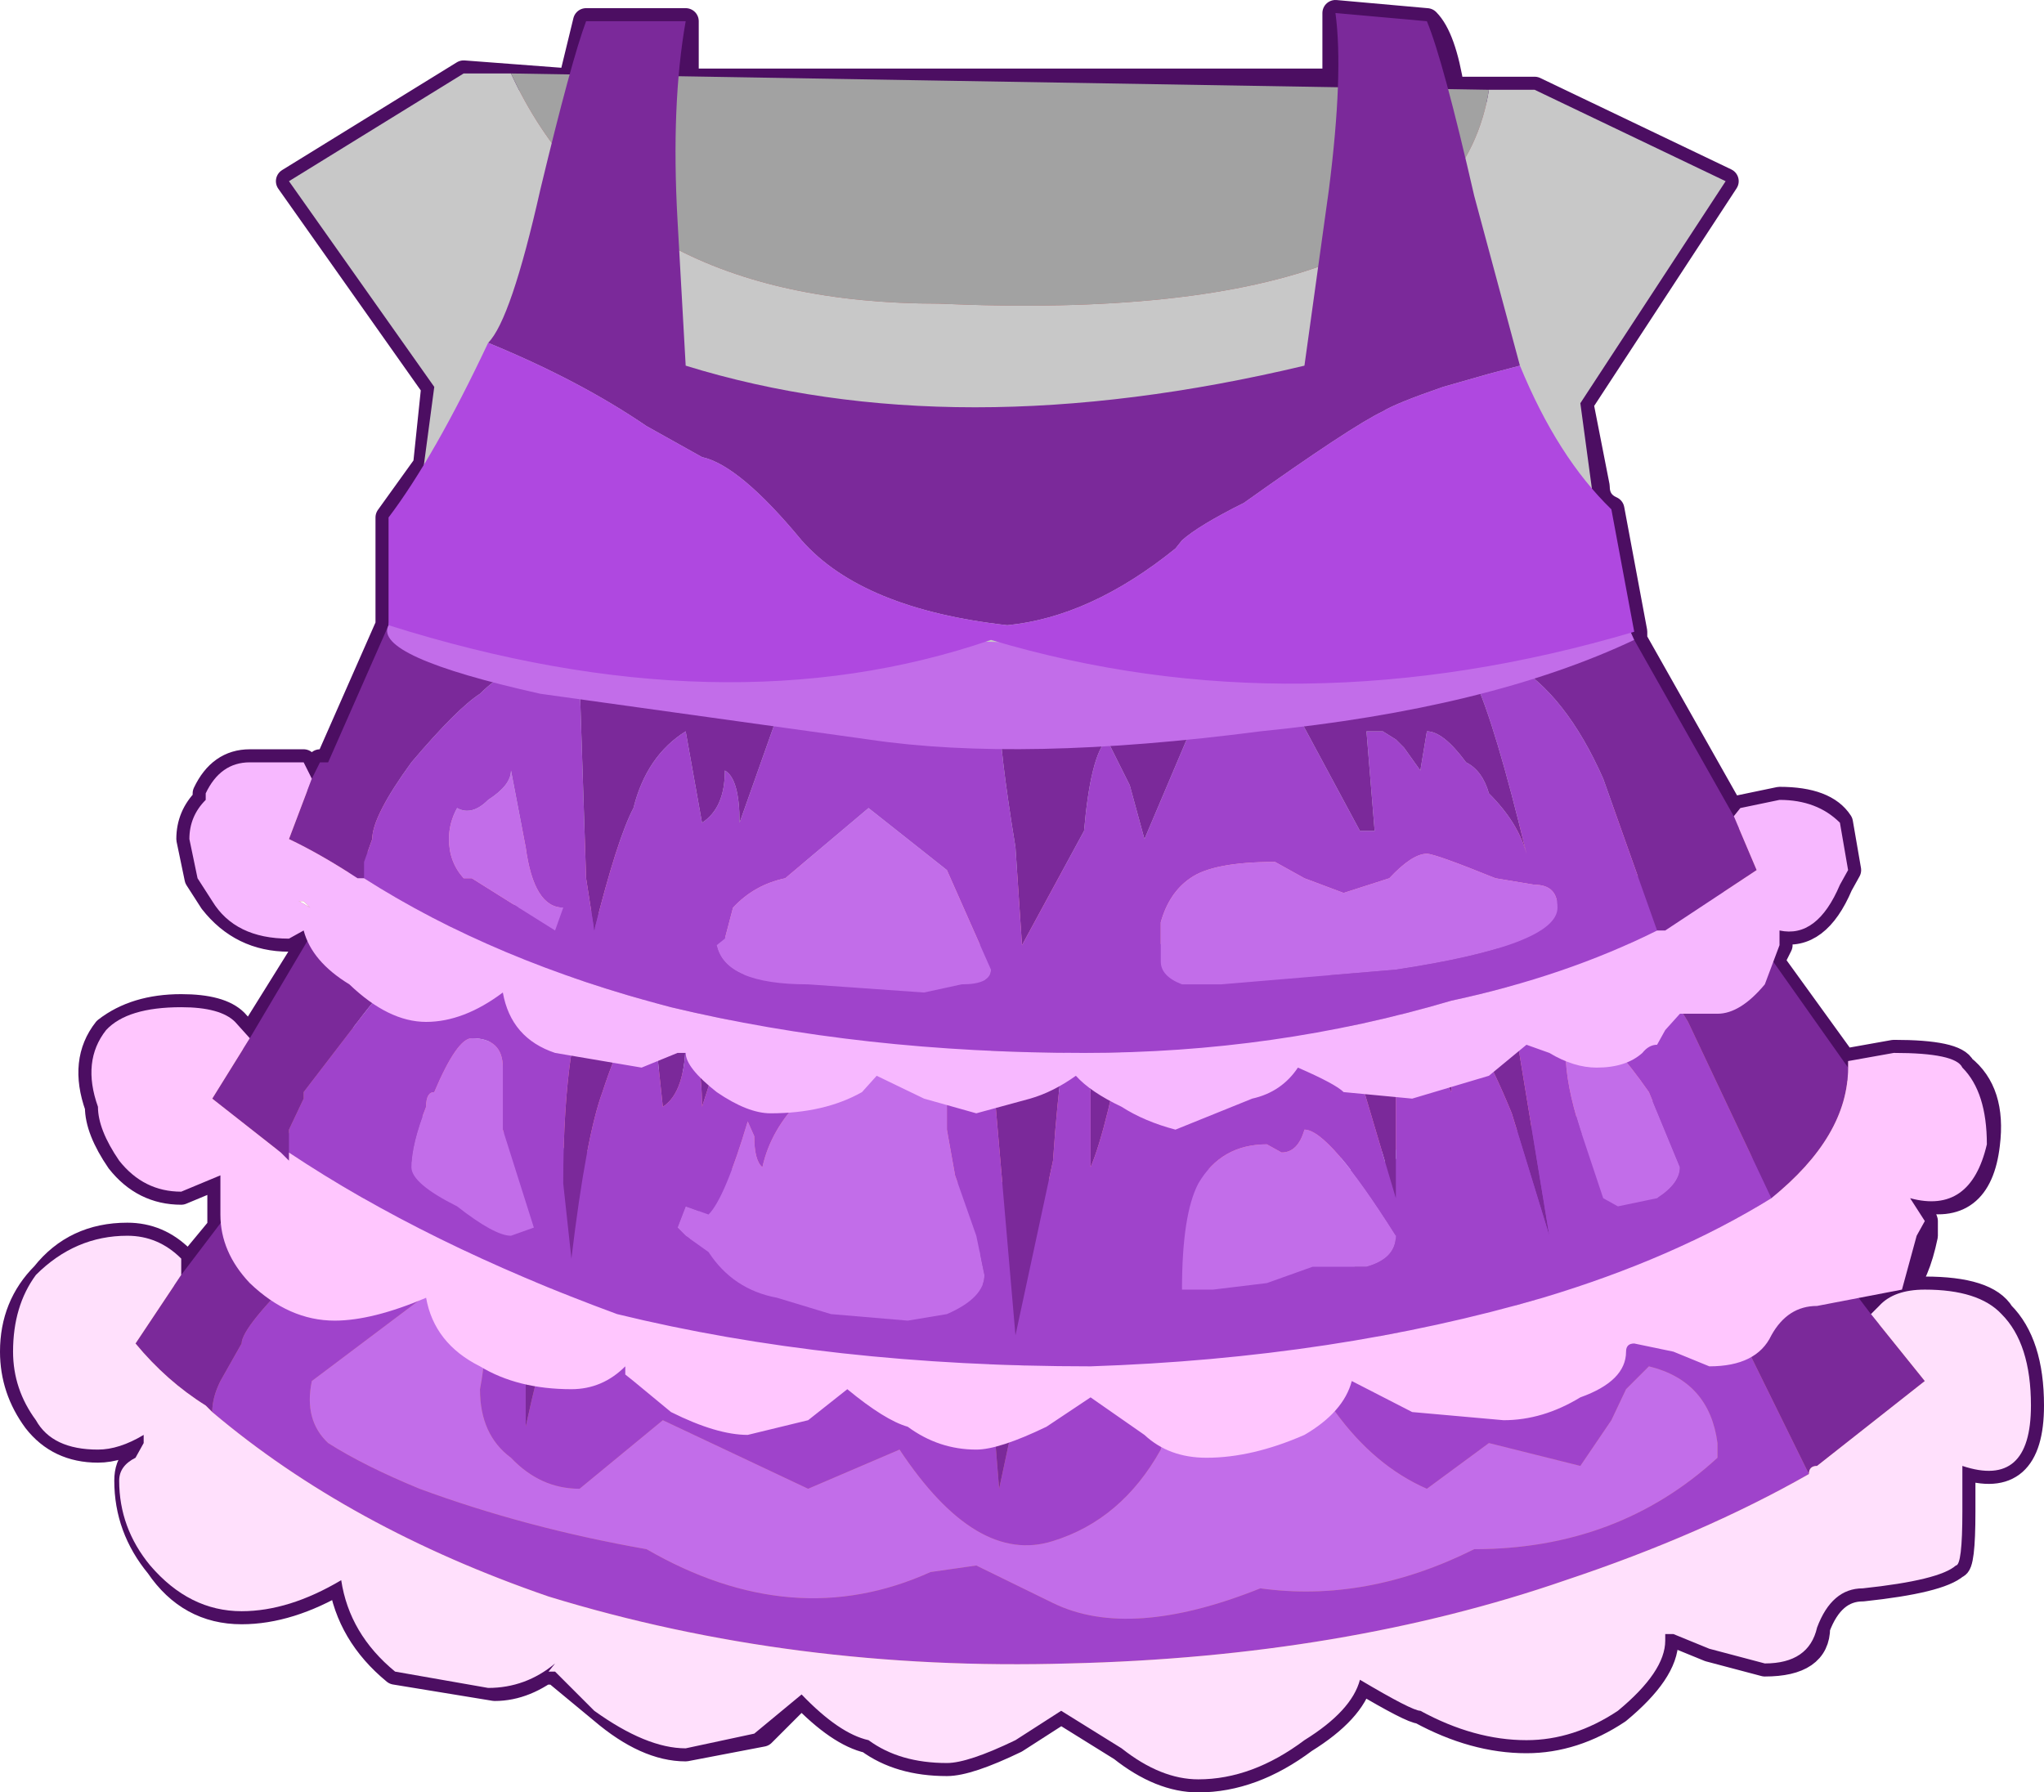 <?xml version="1.0" encoding="UTF-8" standalone="no"?>
<svg xmlns:xlink="http://www.w3.org/1999/xlink" height="54.9px" width="62.6px" xmlns="http://www.w3.org/2000/svg">
  <g transform="matrix(1.0, 0.0, 0.0, 1.0, -7.8, -6.8)">
    <path d="M51.5 7.45 Q52.0 7.95 52.25 9.55 L54.8 9.55 60.65 12.35 56.2 19.15 56.7 21.7 Q56.7 22.2 57.15 22.4 L57.85 26.15 57.85 26.4 60.9 31.8 61.1 31.55 62.3 31.3 Q63.7 31.3 64.15 32.0 L64.4 33.45 64.15 33.9 Q63.45 35.55 62.3 35.3 L62.3 35.75 62.05 36.25 64.4 39.5 64.4 39.3 65.8 39.05 Q67.7 39.05 67.9 39.5 68.85 40.25 68.65 41.85 68.4 44.0 66.5 43.5 L66.75 44.2 66.75 44.65 Q66.5 45.85 66.05 46.3 L64.65 46.55 65.1 47.05 65.35 46.8 Q66.05 46.3 66.75 46.3 68.65 46.3 69.1 47.05 70.0 47.95 70.0 49.85 70.0 52.4 67.9 51.7 L67.9 52.4 67.9 53.1 Q67.9 54.75 67.7 54.75 67.2 55.2 64.85 55.45 63.9 55.45 63.45 56.65 63.45 57.75 61.85 57.75 L60.15 57.3 59.05 56.85 58.8 56.85 58.8 57.05 Q58.8 58.0 57.35 59.2 56.0 60.1 54.55 60.1 52.95 60.1 51.3 59.2 51.05 59.2 49.45 58.25 49.2 59.2 47.75 60.1 46.15 61.3 44.5 61.3 43.35 61.3 42.15 60.35 L40.3 59.2 38.9 60.1 Q37.45 60.8 36.8 60.8 35.35 60.8 34.4 60.1 33.5 59.9 32.35 58.7 L31.15 59.9 28.8 60.35 Q27.6 60.35 26.25 59.2 L24.8 58.0 24.6 58.0 24.8 57.75 Q23.9 58.5 22.95 58.5 L19.9 58.0 Q18.5 56.85 18.25 55.2 16.65 56.15 15.2 56.15 13.6 56.15 12.65 54.75 11.7 53.6 11.7 52.15 11.7 51.7 11.95 51.45 L12.2 51.0 12.2 50.75 Q11.45 51.2 10.8 51.2 9.6 51.2 8.9 50.3 8.2 49.35 8.2 48.2 8.2 46.8 9.15 45.85 10.1 44.65 11.7 44.65 12.65 44.65 13.35 45.35 L13.35 45.85 14.55 44.4 14.55 44.0 14.55 43.3 14.55 42.8 13.35 43.3 Q12.2 43.3 11.45 42.35 10.8 41.4 10.8 40.7 10.3 39.3 11.05 38.35 11.95 37.65 13.35 37.65 14.55 37.65 15.0 38.1 L15.45 38.6 17.35 35.55 17.1 35.3 16.65 35.55 Q15.2 35.55 14.3 34.4 L13.85 33.7 13.6 32.5 Q13.6 31.8 14.1 31.3 L14.1 31.1 Q14.55 30.15 15.45 30.15 L17.1 30.15 17.35 30.65 17.6 30.15 17.85 30.15 19.7 25.95 19.7 22.65 20.85 21.05 21.1 18.65 16.65 12.35 22.0 9.05 25.3 9.3 25.75 7.45 28.8 7.45 28.8 9.3 48.7 9.3 48.7 7.2 51.5 7.45 M16.95 34.4 L17.3 34.6 17.1 34.4 16.95 34.4" fill="#bf6b6b" fill-rule="evenodd" stroke="none"/>
    <path d="M51.5 7.45 Q52.0 7.95 52.25 9.55 L54.8 9.55 60.65 12.35 56.2 19.15 56.7 21.7 Q56.7 22.2 57.15 22.4 L57.85 26.15 57.85 26.4 60.9 31.8 61.1 31.55 62.3 31.3 Q63.7 31.3 64.15 32.0 L64.4 33.45 64.15 33.9 Q63.45 35.55 62.3 35.3 L62.3 35.75 62.05 36.25 64.4 39.5 64.4 39.3 65.8 39.05 Q67.7 39.05 67.9 39.5 68.85 40.25 68.65 41.85 68.4 44.0 66.5 43.5 L66.75 44.2 66.75 44.65 Q66.5 45.85 66.05 46.3 L64.65 46.55 65.1 47.05 65.35 46.8 Q66.05 46.3 66.75 46.3 68.65 46.3 69.1 47.05 70.0 47.95 70.0 49.85 70.0 52.4 67.9 51.7 L67.9 52.4 67.9 53.1 Q67.9 54.75 67.7 54.75 67.2 55.2 64.85 55.45 63.9 55.45 63.45 56.65 63.45 57.75 61.85 57.75 L60.15 57.3 59.05 56.85 58.8 56.85 58.8 57.05 Q58.8 58.0 57.35 59.2 56.0 60.1 54.55 60.1 52.95 60.1 51.3 59.2 51.05 59.2 49.45 58.25 49.2 59.2 47.75 60.1 46.15 61.3 44.5 61.3 43.35 61.3 42.15 60.35 L40.3 59.2 38.9 60.1 Q37.45 60.8 36.8 60.8 35.35 60.8 34.4 60.1 33.5 59.9 32.35 58.7 L31.15 59.9 28.8 60.35 Q27.6 60.35 26.25 59.2 L24.8 58.0 24.6 58.0 24.8 57.75 Q23.9 58.5 22.95 58.5 L19.9 58.0 Q18.5 56.85 18.25 55.2 16.65 56.15 15.2 56.15 13.6 56.15 12.65 54.75 11.7 53.6 11.7 52.15 11.7 51.7 11.95 51.45 L12.2 51.0 12.2 50.75 Q11.45 51.2 10.8 51.2 9.6 51.2 8.9 50.3 8.2 49.35 8.2 48.2 8.2 46.8 9.15 45.85 10.1 44.65 11.7 44.65 12.65 44.65 13.35 45.35 L13.35 45.85 14.55 44.4 14.55 44.0 14.55 43.3 14.55 42.8 13.35 43.3 Q12.2 43.3 11.45 42.35 10.8 41.4 10.8 40.7 10.3 39.3 11.05 38.35 11.95 37.65 13.35 37.65 14.55 37.65 15.0 38.1 L15.45 38.6 17.35 35.55 17.1 35.3 16.65 35.55 Q15.2 35.55 14.3 34.4 L13.85 33.7 13.6 32.5 Q13.6 31.8 14.1 31.3 L14.1 31.1 Q14.55 30.15 15.45 30.15 L17.1 30.15 17.35 30.65 17.6 30.15 17.85 30.15 19.7 25.95 19.7 22.65 20.85 21.05 21.1 18.65 16.65 12.35 22.0 9.05 25.3 9.3 25.75 7.45 28.8 7.45 28.8 9.3 48.7 9.3 48.7 7.2 51.5 7.45 Z" fill="none" stroke="#4c0e62" stroke-linecap="round" stroke-linejoin="round" stroke-width="0.8"/>
    <path d="M19.2 32.95 L20.65 33.45 26.5 34.8 Q28.35 35.55 33.25 35.75 L39.6 36.0 51.05 34.6 58.1 33.2 59.95 45.6 Q39.1 50.3 17.85 45.35 L19.2 32.95" fill="#dae3e9" fill-rule="evenodd" stroke="none"/>
    <path d="M53.4 9.55 L54.8 9.55 60.65 12.35 56.2 19.15 58.1 33.2 51.05 34.6 39.6 36.0 33.25 35.75 Q28.35 35.55 26.5 34.8 L20.65 33.45 19.2 32.95 21.1 18.65 16.65 12.35 22.0 9.05 23.45 9.05 Q26.7 16.1 36.55 16.1 52.25 16.8 53.4 9.55" fill="#c8c8c8" fill-rule="evenodd" stroke="none"/>
    <path d="M53.4 9.55 Q52.25 16.8 36.55 16.1 26.7 16.1 23.45 9.05 L53.4 9.55" fill="#a2a2a2" fill-rule="evenodd" stroke="none"/>
    <path d="M50.55 46.3 L50.8 49.1 50.55 49.1 48.25 42.8 48.5 42.8 53.4 41.6 Q53.6 42.8 54.55 44.9 54.8 47.05 55.5 50.05 L54.35 47.05 Q53.2 44.65 52.25 44.2 L52.25 46.1 51.5 44.9 50.55 44.2 50.55 44.8 50.55 46.3 M41.9 42.8 L41.7 43.5 41.9 43.5 41.7 44.65 41.0 48.2 40.75 46.3 40.05 44.65 39.35 47.95 38.4 52.4 37.7 43.75 37.7 43.05 41.9 42.8 M24.35 41.85 L29.3 42.8 29.5 43.05 28.35 46.55 Q28.35 45.35 27.85 44.65 27.6 46.3 27.2 46.55 L26.95 43.3 Q25.75 44.65 25.3 46.1 24.6 47.25 23.9 50.5 L23.9 48.4 Q23.9 47.7 24.15 47.05 L24.35 41.85 M22.95 41.4 Q21.3 41.85 20.15 42.55 18.95 43.3 17.1 45.6 15.2 47.45 15.2 47.95 L14.55 49.1 Q14.3 49.6 14.3 50.05 L14.1 49.85 Q12.9 49.1 11.95 47.95 L13.35 45.85 17.6 40.25 19.2 40.7 22.95 41.4 M63.2 51.95 L59.95 45.35 Q58.1 42.35 55.5 41.15 L57.35 40.7 59.95 40.25 65.1 47.05 66.75 49.1 63.45 51.7 Q63.2 51.7 63.2 51.95" fill="#7b299a" fill-rule="evenodd" stroke="none"/>
    <path d="M48.5 42.8 L48.25 42.8 50.55 49.1 50.8 49.1 50.55 46.3 50.8 46.3 50.55 44.8 50.55 44.2 51.5 44.9 52.25 46.1 52.25 44.2 Q53.2 44.65 54.35 47.05 L55.5 50.05 Q54.8 47.05 54.55 44.9 53.6 42.8 53.4 41.6 L55.5 41.15 Q58.1 42.35 59.95 45.35 L63.2 51.95 Q59.95 53.8 55.75 55.2 48.95 57.55 40.55 57.75 32.1 58.0 24.6 55.7 18.5 53.6 14.3 50.05 14.3 49.6 14.55 49.1 L15.2 47.95 Q15.2 47.45 17.1 45.6 18.95 43.3 20.15 42.55 21.3 41.85 22.95 41.4 L24.35 41.85 29.5 42.55 37.7 43.05 37.7 43.75 38.4 52.4 39.35 47.95 40.05 44.65 40.75 46.3 41.0 48.2 41.7 44.65 41.9 43.5 41.7 43.5 41.9 42.8 48.25 42.35 48.5 42.8 M24.35 41.85 L24.15 47.05 Q23.9 47.7 23.9 48.4 L23.9 50.5 Q24.6 47.25 25.3 46.1 25.75 44.65 26.95 43.3 L27.2 46.55 Q27.6 46.3 27.85 44.65 28.35 45.35 28.35 46.55 L29.5 43.05 29.3 42.8 24.35 41.85 M58.3 48.65 L57.6 49.35 57.15 50.3 56.2 51.7 53.4 51.0 51.5 52.4 Q49.9 51.7 48.7 50.05 47.75 48.9 46.15 48.9 43.8 49.1 43.35 51.2 42.15 53.35 40.05 54.0 37.7 54.75 35.35 51.2 L32.55 52.4 28.1 50.3 25.55 52.4 Q24.35 52.4 23.45 51.45 22.5 50.75 22.5 49.35 22.95 47.05 22.0 45.6 L17.35 49.1 Q17.1 50.3 17.85 51.0 18.95 51.7 20.65 52.4 23.9 53.6 27.6 54.25 32.1 56.85 36.3 54.95 L37.7 54.75 40.05 55.9 Q42.4 57.05 46.4 55.45 49.65 55.9 52.95 54.25 57.35 54.25 60.4 51.45 L60.4 51.0 Q60.15 49.1 58.3 48.65" fill="#9f43cb" fill-rule="evenodd" stroke="none"/>
    <path d="M48.25 42.35 L41.9 42.8 37.7 43.05 29.5 42.55 24.35 41.85 22.95 41.4 19.2 40.7 17.6 40.25 18.75 38.1 18.95 37.85 Q38.9 42.8 58.8 37.65 L59.95 40.25 57.35 40.7 55.5 41.15 53.4 41.6 48.25 42.35" fill="#fc889b" fill-rule="evenodd" stroke="none"/>
    <path d="M58.3 48.65 Q60.15 49.1 60.4 51.0 L60.4 51.45 Q57.35 54.25 52.95 54.25 49.65 55.9 46.4 55.45 42.4 57.05 40.05 55.9 L37.7 54.75 36.3 54.95 Q32.1 56.85 27.6 54.25 23.9 53.6 20.65 52.4 18.95 51.7 17.85 51.0 17.1 50.3 17.35 49.1 L22.0 45.6 Q22.95 47.05 22.5 49.35 22.5 50.75 23.45 51.45 24.35 52.4 25.55 52.4 L28.1 50.3 32.55 52.4 35.35 51.2 Q37.7 54.75 40.05 54.0 42.15 53.35 43.35 51.2 43.8 49.1 46.15 48.9 47.75 48.9 48.7 50.05 49.9 51.7 51.5 52.4 L53.4 51.0 56.2 51.7 57.15 50.3 57.6 49.35 58.3 48.65" fill="#c26de9" fill-rule="evenodd" stroke="none"/>
    <path d="M14.3 50.05 Q18.5 53.6 24.6 55.7 32.1 58.0 40.55 57.75 48.95 57.55 55.75 55.2 59.95 53.8 63.2 51.95 63.2 51.7 63.45 51.7 L66.75 49.1 65.1 47.05 65.35 46.8 Q65.8 46.3 66.75 46.3 68.4 46.3 69.1 47.05 70.0 47.95 70.0 49.85 70.0 52.4 67.9 51.7 L67.9 52.4 67.9 53.1 Q67.9 54.75 67.7 54.75 67.2 55.2 64.85 55.45 63.9 55.45 63.45 56.65 63.2 57.75 61.85 57.75 L60.15 57.3 59.05 56.85 58.8 56.85 58.8 57.05 Q58.8 58.0 57.35 59.2 56.0 60.1 54.55 60.1 52.95 60.1 51.3 59.2 51.05 59.2 49.45 58.25 49.2 59.2 47.75 60.1 46.15 61.3 44.5 61.3 43.35 61.3 42.15 60.35 L40.3 59.2 38.9 60.1 Q37.45 60.8 36.8 60.8 35.35 60.8 34.4 60.1 33.5 59.9 32.35 58.7 L30.9 59.9 28.8 60.35 Q27.6 60.35 26.0 59.2 L24.8 58.0 24.6 58.0 24.8 57.75 Q23.9 58.5 22.75 58.5 L19.9 58.0 Q18.5 56.85 18.25 55.2 16.65 56.15 15.2 56.15 13.6 56.15 12.4 54.75 11.45 53.6 11.45 52.15 11.45 51.7 11.95 51.45 L12.2 51.0 12.2 50.75 Q11.45 51.2 10.8 51.2 9.4 51.2 8.9 50.3 8.2 49.35 8.2 48.2 8.2 46.8 8.9 45.85 10.1 44.65 11.7 44.65 12.65 44.65 13.35 45.35 L13.35 45.85 11.95 47.95 Q12.9 49.1 14.1 49.85 L14.3 50.05" fill="#ffe0fc" fill-rule="evenodd" stroke="none"/>
    <path d="M55.75 34.4 L59.95 32.95 59.95 33.2 64.4 39.5 Q64.4 41.6 62.05 43.5 L59.5 38.1 Q57.85 35.3 55.75 34.4 M18.75 32.75 Q21.1 33.9 23.9 34.6 L23.65 34.6 Q22.25 34.8 21.3 35.55 20.15 36.25 18.75 38.1 L17.1 40.25 17.1 40.45 16.65 41.4 16.65 42.1 16.65 42.35 16.4 42.1 14.3 40.45 15.45 38.6 18.5 33.45 18.75 32.75 M48.5 35.55 L49.45 35.3 49.65 35.3 53.4 34.6 54.1 37.65 55.25 44.65 54.1 40.9 Q52.95 38.1 52.25 37.85 L52.25 40.25 51.5 38.8 Q51.05 37.85 50.55 37.85 L50.55 38.35 50.55 39.05 50.55 43.5 48.25 35.75 48.5 35.55 M42.15 36.0 Q42.4 35.75 42.85 35.75 42.4 36.7 42.4 37.65 41.7 41.4 41.2 42.55 L41.2 40.25 40.75 37.85 Q40.3 38.6 40.05 42.35 L38.9 47.7 37.95 36.7 38.15 36.5 38.4 36.5 40.05 36.25 41.2 36.0 Q41.45 35.75 42.15 36.0 M26.7 35.55 L27.85 35.55 28.8 35.75 30.9 35.75 29.3 40.7 Q29.3 39.05 28.8 38.6 28.8 40.25 28.1 40.7 L27.85 38.35 27.85 36.95 Q26.95 38.1 26.25 40.25 25.75 41.6 25.3 45.35 L25.05 43.05 Q25.05 40.7 25.3 39.05 L25.3 35.05 Q26.7 35.3 26.7 35.55" fill="#7b299a" fill-rule="evenodd" stroke="none"/>
    <path d="M55.75 34.4 L55.5 34.15 55.5 34.4 55.25 34.4 53.4 34.6 49.65 35.3 49.45 35.3 48.5 35.55 48.5 35.3 42.85 35.75 42.4 35.75 38.4 35.75 30.25 35.55 25.3 34.6 24.35 34.6 23.9 34.6 Q21.1 33.9 18.75 32.75 L19.2 31.3 19.45 31.3 Q39.6 35.75 58.8 31.1 L59.95 32.95 55.75 34.4" fill="#ffa1b0" fill-rule="evenodd" stroke="none"/>
    <path d="M53.4 34.6 L55.25 34.4 55.5 34.4 55.5 34.15 55.75 34.4 Q57.85 35.3 59.5 38.1 L62.05 43.5 Q59.05 45.35 55.05 46.55 48.7 48.4 41.2 48.65 33.25 48.65 26.7 47.05 20.85 44.9 16.65 42.1 L16.65 41.4 17.1 40.45 17.1 40.25 18.75 38.1 Q20.15 36.25 21.3 35.55 22.25 34.8 23.65 34.6 L23.9 34.6 24.35 34.6 25.3 34.6 30.25 35.55 38.4 35.75 38.4 36.5 38.15 36.5 37.95 36.7 38.9 47.7 40.05 42.35 Q40.3 38.6 40.75 37.85 L41.2 40.25 41.2 42.55 Q41.7 41.4 42.4 37.65 42.4 36.7 42.85 35.75 L48.5 35.3 48.5 35.55 48.25 35.75 50.55 43.5 50.55 39.05 50.55 38.35 50.55 37.85 Q51.05 37.85 51.5 38.8 L52.25 40.25 52.25 37.85 Q52.95 38.1 54.1 40.9 L55.25 44.65 54.1 37.65 53.4 34.6 M42.4 35.75 L42.85 35.75 Q42.4 35.75 42.15 36.0 42.15 35.75 42.4 35.75 M59.25 42.55 L58.3 40.25 Q57.15 38.6 56.7 38.6 55.75 38.6 55.75 39.05 55.75 40.0 56.2 41.4 L56.9 43.5 57.35 43.75 58.55 43.5 Q59.25 43.05 59.25 42.55 M47.05 42.1 L46.6 41.85 Q45.2 41.85 44.5 43.05 44.0 44.0 44.0 46.3 L44.95 46.3 46.6 46.1 48.0 45.6 49.65 45.6 Q50.55 45.35 50.55 44.65 48.5 41.4 47.75 41.4 47.55 42.1 47.05 42.1 M26.7 35.55 Q26.7 35.3 25.3 35.05 L25.3 39.05 Q25.05 40.7 25.05 43.05 L25.3 45.35 Q25.75 41.6 26.25 40.25 26.95 38.1 27.85 36.95 L27.85 38.35 28.1 40.7 Q28.8 40.25 28.8 38.6 29.3 39.05 29.3 40.7 L30.9 35.75 28.8 35.75 27.85 35.55 26.7 35.55 M28.8 44.65 L29.5 45.15 Q30.25 46.3 31.6 46.55 L33.25 47.05 35.6 47.25 36.8 47.05 Q37.95 46.55 37.95 45.85 L37.7 44.65 37.05 42.8 36.8 41.4 36.8 39.75 35.35 39.75 34.4 39.3 Q33.05 39.3 32.35 40.45 31.4 41.4 31.15 42.55 30.9 42.35 30.9 41.6 L30.7 41.15 Q30.0 43.5 29.5 44.0 L28.8 43.75 28.55 44.4 28.8 44.65 M23.2 41.4 L23.2 39.5 Q23.2 38.6 22.25 38.6 21.8 38.6 21.1 40.25 20.85 40.25 20.85 40.7 20.4 41.85 20.4 42.55 20.4 43.05 21.8 43.75 22.95 44.65 23.45 44.65 L24.15 44.4 23.2 41.4" fill="#9f43cb" fill-rule="evenodd" stroke="none"/>
    <path d="M47.05 42.1 Q47.55 42.1 47.75 41.4 48.5 41.4 50.55 44.65 50.55 45.35 49.65 45.6 L48.0 45.6 46.6 46.1 44.95 46.3 44.0 46.3 Q44.0 44.0 44.5 43.05 45.2 41.85 46.6 41.85 L47.05 42.1 M59.25 42.55 Q59.25 43.05 58.55 43.5 L57.35 43.75 56.9 43.5 56.2 41.4 Q55.75 40.0 55.75 39.05 55.75 38.6 56.7 38.6 57.15 38.6 58.3 40.25 L59.25 42.55 M23.2 41.4 L24.15 44.4 23.45 44.65 Q22.95 44.65 21.8 43.75 20.4 43.05 20.4 42.55 20.4 41.85 20.85 40.7 20.85 40.25 21.1 40.25 21.8 38.6 22.25 38.6 23.2 38.6 23.2 39.5 L23.2 41.4 M28.8 44.65 L28.55 44.4 28.8 43.75 29.5 44.0 Q30.0 43.5 30.7 41.15 L30.9 41.6 Q30.9 42.35 31.15 42.55 31.4 41.4 32.35 40.45 33.05 39.3 34.4 39.3 L35.35 39.75 36.8 39.75 36.8 41.4 37.05 42.8 37.7 44.65 37.95 45.85 Q37.95 46.55 36.8 47.05 L35.6 47.25 33.25 47.05 31.6 46.55 Q30.25 46.3 29.5 45.15 L28.8 44.65" fill="#c26de9" fill-rule="evenodd" stroke="none"/>
    <path d="M64.4 39.5 L64.4 39.3 65.8 39.05 Q67.7 39.05 67.9 39.5 68.65 40.25 68.65 41.85 68.15 44.0 66.3 43.5 L66.75 44.2 66.5 44.65 66.05 46.3 63.45 46.8 Q62.55 46.8 62.05 47.7 61.6 48.65 60.15 48.65 L59.05 48.2 57.85 47.95 Q57.6 47.95 57.6 48.2 57.6 49.1 56.2 49.6 55.05 50.3 53.85 50.3 L51.05 50.05 49.2 49.1 Q48.95 50.05 47.75 50.75 46.15 51.45 44.75 51.45 43.6 51.45 42.85 50.75 L41.2 49.6 39.85 50.5 Q38.4 51.2 37.7 51.2 36.55 51.2 35.6 50.5 34.9 50.3 33.75 49.35 L32.55 50.3 30.7 50.75 Q29.75 50.75 28.35 50.05 L27.2 49.1 26.95 48.9 26.95 48.65 Q26.25 49.35 25.3 49.35 23.65 49.35 22.5 48.65 21.1 47.95 20.85 46.55 19.2 47.25 18.05 47.25 16.65 47.25 15.45 46.1 14.55 45.15 14.55 44.0 L14.55 43.3 14.55 42.8 13.35 43.3 Q12.2 43.3 11.45 42.35 10.8 41.4 10.8 40.7 10.3 39.3 11.05 38.35 11.7 37.65 13.35 37.65 14.55 37.65 15.0 38.1 L15.45 38.6 14.3 40.45 16.4 42.1 16.65 42.35 16.65 42.1 Q20.85 44.9 26.7 47.05 33.25 48.65 41.2 48.65 48.7 48.4 55.05 46.55 59.05 45.35 62.05 43.5 64.4 41.6 64.4 39.5" fill="#ffc6fe" fill-rule="evenodd" stroke="none"/>
    <path d="M54.1 27.1 L55.25 26.9 57.85 26.4 60.9 31.8 61.6 33.45 58.8 35.3 58.55 35.3 56.9 30.65 Q55.75 28.05 54.1 27.1 M17.35 30.65 L17.6 30.15 17.85 30.15 19.7 25.95 21.3 26.4 24.8 26.9 Q23.45 27.1 22.5 28.05 21.8 28.5 20.4 30.15 19.2 31.8 19.2 32.5 L18.95 33.2 18.95 33.7 18.75 33.7 Q17.6 32.95 16.65 32.5 L17.35 30.65 M26.25 27.85 L28.8 28.25 30.7 28.75 31.6 28.75 30.45 32.0 Q30.45 30.65 30.0 30.4 30.0 31.55 29.3 32.0 L28.8 29.2 Q27.6 29.95 27.2 31.55 26.7 32.5 26.0 35.3 L25.75 33.7 25.55 27.6 26.25 27.85 M38.4 28.5 L42.65 28.5 44.5 28.5 44.25 29.2 42.85 32.5 42.4 30.85 41.7 29.45 Q41.2 29.95 41.0 32.25 L39.1 35.75 38.9 32.75 Q38.4 29.7 38.4 28.5 M47.55 28.25 L52.0 27.85 Q52.25 27.6 52.95 27.6 53.6 29.0 54.55 32.95 54.3 32.0 53.4 31.1 53.2 30.4 52.7 30.15 52.0 29.2 51.5 29.2 L51.3 30.4 50.8 29.7 50.55 29.45 50.15 29.2 49.65 29.2 49.9 32.25 49.45 32.25 47.3 28.25 47.55 28.25" fill="#7b299a" fill-rule="evenodd" stroke="none"/>
    <path d="M24.8 26.9 L26.25 27.35 26.25 27.85 25.55 27.6 25.75 33.7 26.0 35.3 Q26.7 32.5 27.2 31.55 27.6 29.95 28.8 29.2 L29.3 32.0 Q30.0 31.55 30.0 30.4 30.45 30.65 30.45 32.0 L31.6 28.75 30.7 28.75 30.9 28.05 38.4 28.5 Q38.4 29.7 38.9 32.75 L39.1 35.75 41.0 32.25 Q41.2 29.95 41.7 29.45 L42.4 30.85 42.85 32.5 44.25 29.2 44.5 28.5 42.65 28.5 47.3 28.05 47.55 28.25 47.3 28.25 49.45 32.25 49.9 32.25 49.65 29.2 50.15 29.2 50.55 29.45 50.8 29.7 51.3 30.4 51.5 29.2 Q52.0 29.2 52.7 30.15 53.2 30.4 53.4 31.1 54.3 32.0 54.55 32.95 53.6 29.0 52.95 27.6 52.25 27.6 52.0 27.85 L51.75 27.6 54.1 27.1 Q55.75 28.05 56.9 30.65 L58.55 35.3 Q55.75 36.7 52.25 37.45 46.85 39.05 41.0 39.05 34.2 39.05 28.35 37.65 22.95 36.25 18.95 33.7 L18.95 33.2 19.2 32.5 Q19.2 31.8 20.4 30.15 21.8 28.5 22.5 28.05 23.45 27.1 24.8 26.9 M53.6 33.7 Q51.75 32.95 51.5 32.95 51.05 32.95 50.35 33.7 L48.95 34.15 47.75 33.7 46.85 33.2 Q44.95 33.2 44.25 33.7 43.6 34.15 43.35 35.05 L43.35 36.25 Q43.35 36.7 44.0 36.95 L45.2 36.95 50.55 36.5 Q55.5 35.75 55.5 34.6 55.5 33.9 54.8 33.9 L53.6 33.7 M22.0 33.7 L22.25 33.7 24.8 35.3 25.05 34.6 Q24.15 34.6 23.9 32.75 L23.45 30.4 Q23.45 30.85 22.75 31.3 22.25 31.8 21.8 31.55 21.55 32.0 21.55 32.5 21.55 33.2 22.0 33.7 M34.4 31.55 L31.85 33.7 Q30.9 33.9 30.25 34.6 L30.0 35.55 29.75 35.75 Q30.0 36.95 32.55 36.95 L36.1 37.2 37.25 36.95 Q38.15 36.95 38.15 36.5 L36.8 33.45 34.4 31.55" fill="#9f43cb" fill-rule="evenodd" stroke="none"/>
    <path d="M53.6 33.7 L54.8 33.9 Q55.5 33.9 55.5 34.6 55.5 35.75 50.55 36.5 L45.2 36.95 44.0 36.95 Q43.35 36.7 43.35 36.25 L43.35 35.05 Q43.6 34.15 44.25 33.7 44.95 33.2 46.85 33.2 L47.75 33.7 48.95 34.15 50.35 33.7 Q51.05 32.95 51.5 32.95 51.75 32.95 53.6 33.7 M34.4 31.55 L36.8 33.45 38.15 36.5 Q38.15 36.95 37.25 36.95 L36.1 37.2 32.55 36.95 Q30.0 36.95 29.75 35.75 L30.0 35.55 30.25 34.6 Q30.9 33.9 31.85 33.7 L34.4 31.55 M22.0 33.7 Q21.55 33.2 21.55 32.5 21.55 32.0 21.8 31.55 22.25 31.8 22.75 31.3 23.45 30.85 23.45 30.4 L23.9 32.75 Q24.15 34.6 25.05 34.6 L24.8 35.3 22.25 33.7 22.0 33.7" fill="#c26de9" fill-rule="evenodd" stroke="none"/>
    <path d="M60.9 31.8 L61.1 31.55 62.3 31.3 Q63.45 31.3 64.15 32.0 L64.4 33.45 64.15 33.9 Q63.45 35.55 62.3 35.3 L62.3 35.75 61.85 36.95 Q61.1 37.85 60.4 37.85 L59.25 37.85 58.8 38.35 58.55 38.8 Q58.3 38.8 58.1 39.05 57.6 39.5 56.7 39.5 56.0 39.5 55.25 39.05 L54.55 38.8 53.4 39.75 51.05 40.45 48.95 40.25 Q48.7 40.0 47.55 39.5 47.05 40.25 46.15 40.45 L43.8 41.4 Q42.85 41.15 42.15 40.7 41.2 40.25 40.75 39.75 40.05 40.25 39.35 40.45 L37.7 40.9 36.1 40.45 34.65 39.75 34.2 40.25 Q33.05 40.9 31.4 40.9 30.7 40.9 29.75 40.25 28.8 39.5 28.8 39.05 L28.55 39.05 27.45 39.5 24.8 39.05 Q23.45 38.6 23.2 37.2 22.0 38.1 20.85 38.1 19.7 38.1 18.5 36.95 17.35 36.25 17.1 35.3 L16.65 35.55 Q15.0 35.55 14.3 34.4 L13.85 33.7 13.6 32.5 Q13.6 31.8 14.1 31.3 L14.1 31.1 Q14.55 30.15 15.45 30.15 L17.1 30.15 17.35 30.65 16.65 32.5 Q17.6 32.95 18.75 33.7 L18.95 33.7 Q22.95 36.25 28.35 37.65 34.2 39.05 41.0 39.05 46.85 39.05 52.25 37.45 55.75 36.7 58.55 35.3 L58.8 35.3 61.6 33.45 60.9 31.8 M17.3 34.6 L17.1 34.4 16.95 34.4 17.3 34.6" fill="#f7b8ff" fill-rule="evenodd" stroke="none"/>
    <path d="M56.9 24.3 L57.85 26.4 Q53.4 28.5 46.4 29.2 39.1 30.15 34.4 29.45 L24.35 28.05 Q19.2 26.9 19.7 25.95 L20.15 23.85 20.15 23.6 Q39.1 29.0 56.9 24.3" fill="#c26de9" fill-rule="evenodd" stroke="none"/>
    <path d="M22.75 17.3 Q23.45 16.6 24.35 12.6 25.3 8.65 25.75 7.45 L28.8 7.45 Q28.35 10.0 28.55 13.55 L28.8 18.0 Q37.05 20.55 47.75 18.0 L48.5 12.6 Q48.95 9.05 48.7 7.2 L51.5 7.45 Q52.0 8.65 52.95 12.8 L54.35 18.0 53.4 18.25 52.0 18.65 Q50.55 19.15 50.15 19.4 49.2 19.85 45.9 22.2 44.5 22.9 44.0 23.35 L43.8 23.6 Q41.2 25.7 38.65 25.95 34.2 25.45 32.35 23.35 30.45 21.05 29.3 20.8 L27.6 19.85 Q25.55 18.45 22.75 17.3" fill="#7b299a" fill-rule="evenodd" stroke="none"/>
    <path d="M22.75 17.3 Q25.55 18.45 27.6 19.85 L29.3 20.8 Q30.45 21.05 32.35 23.35 34.2 25.45 38.65 25.95 41.2 25.7 43.8 23.6 L44.0 23.35 Q44.5 22.9 45.9 22.2 49.2 19.85 50.15 19.4 50.55 19.15 52.0 18.65 L53.4 18.25 54.35 18.0 Q55.5 20.8 57.15 22.4 L57.85 26.15 Q47.55 29.2 38.15 26.4 30.0 29.2 19.7 25.95 L19.7 22.65 Q21.1 20.8 22.75 17.3" fill="#af48e0" fill-rule="evenodd" stroke="none"/>
  </g>
</svg>
